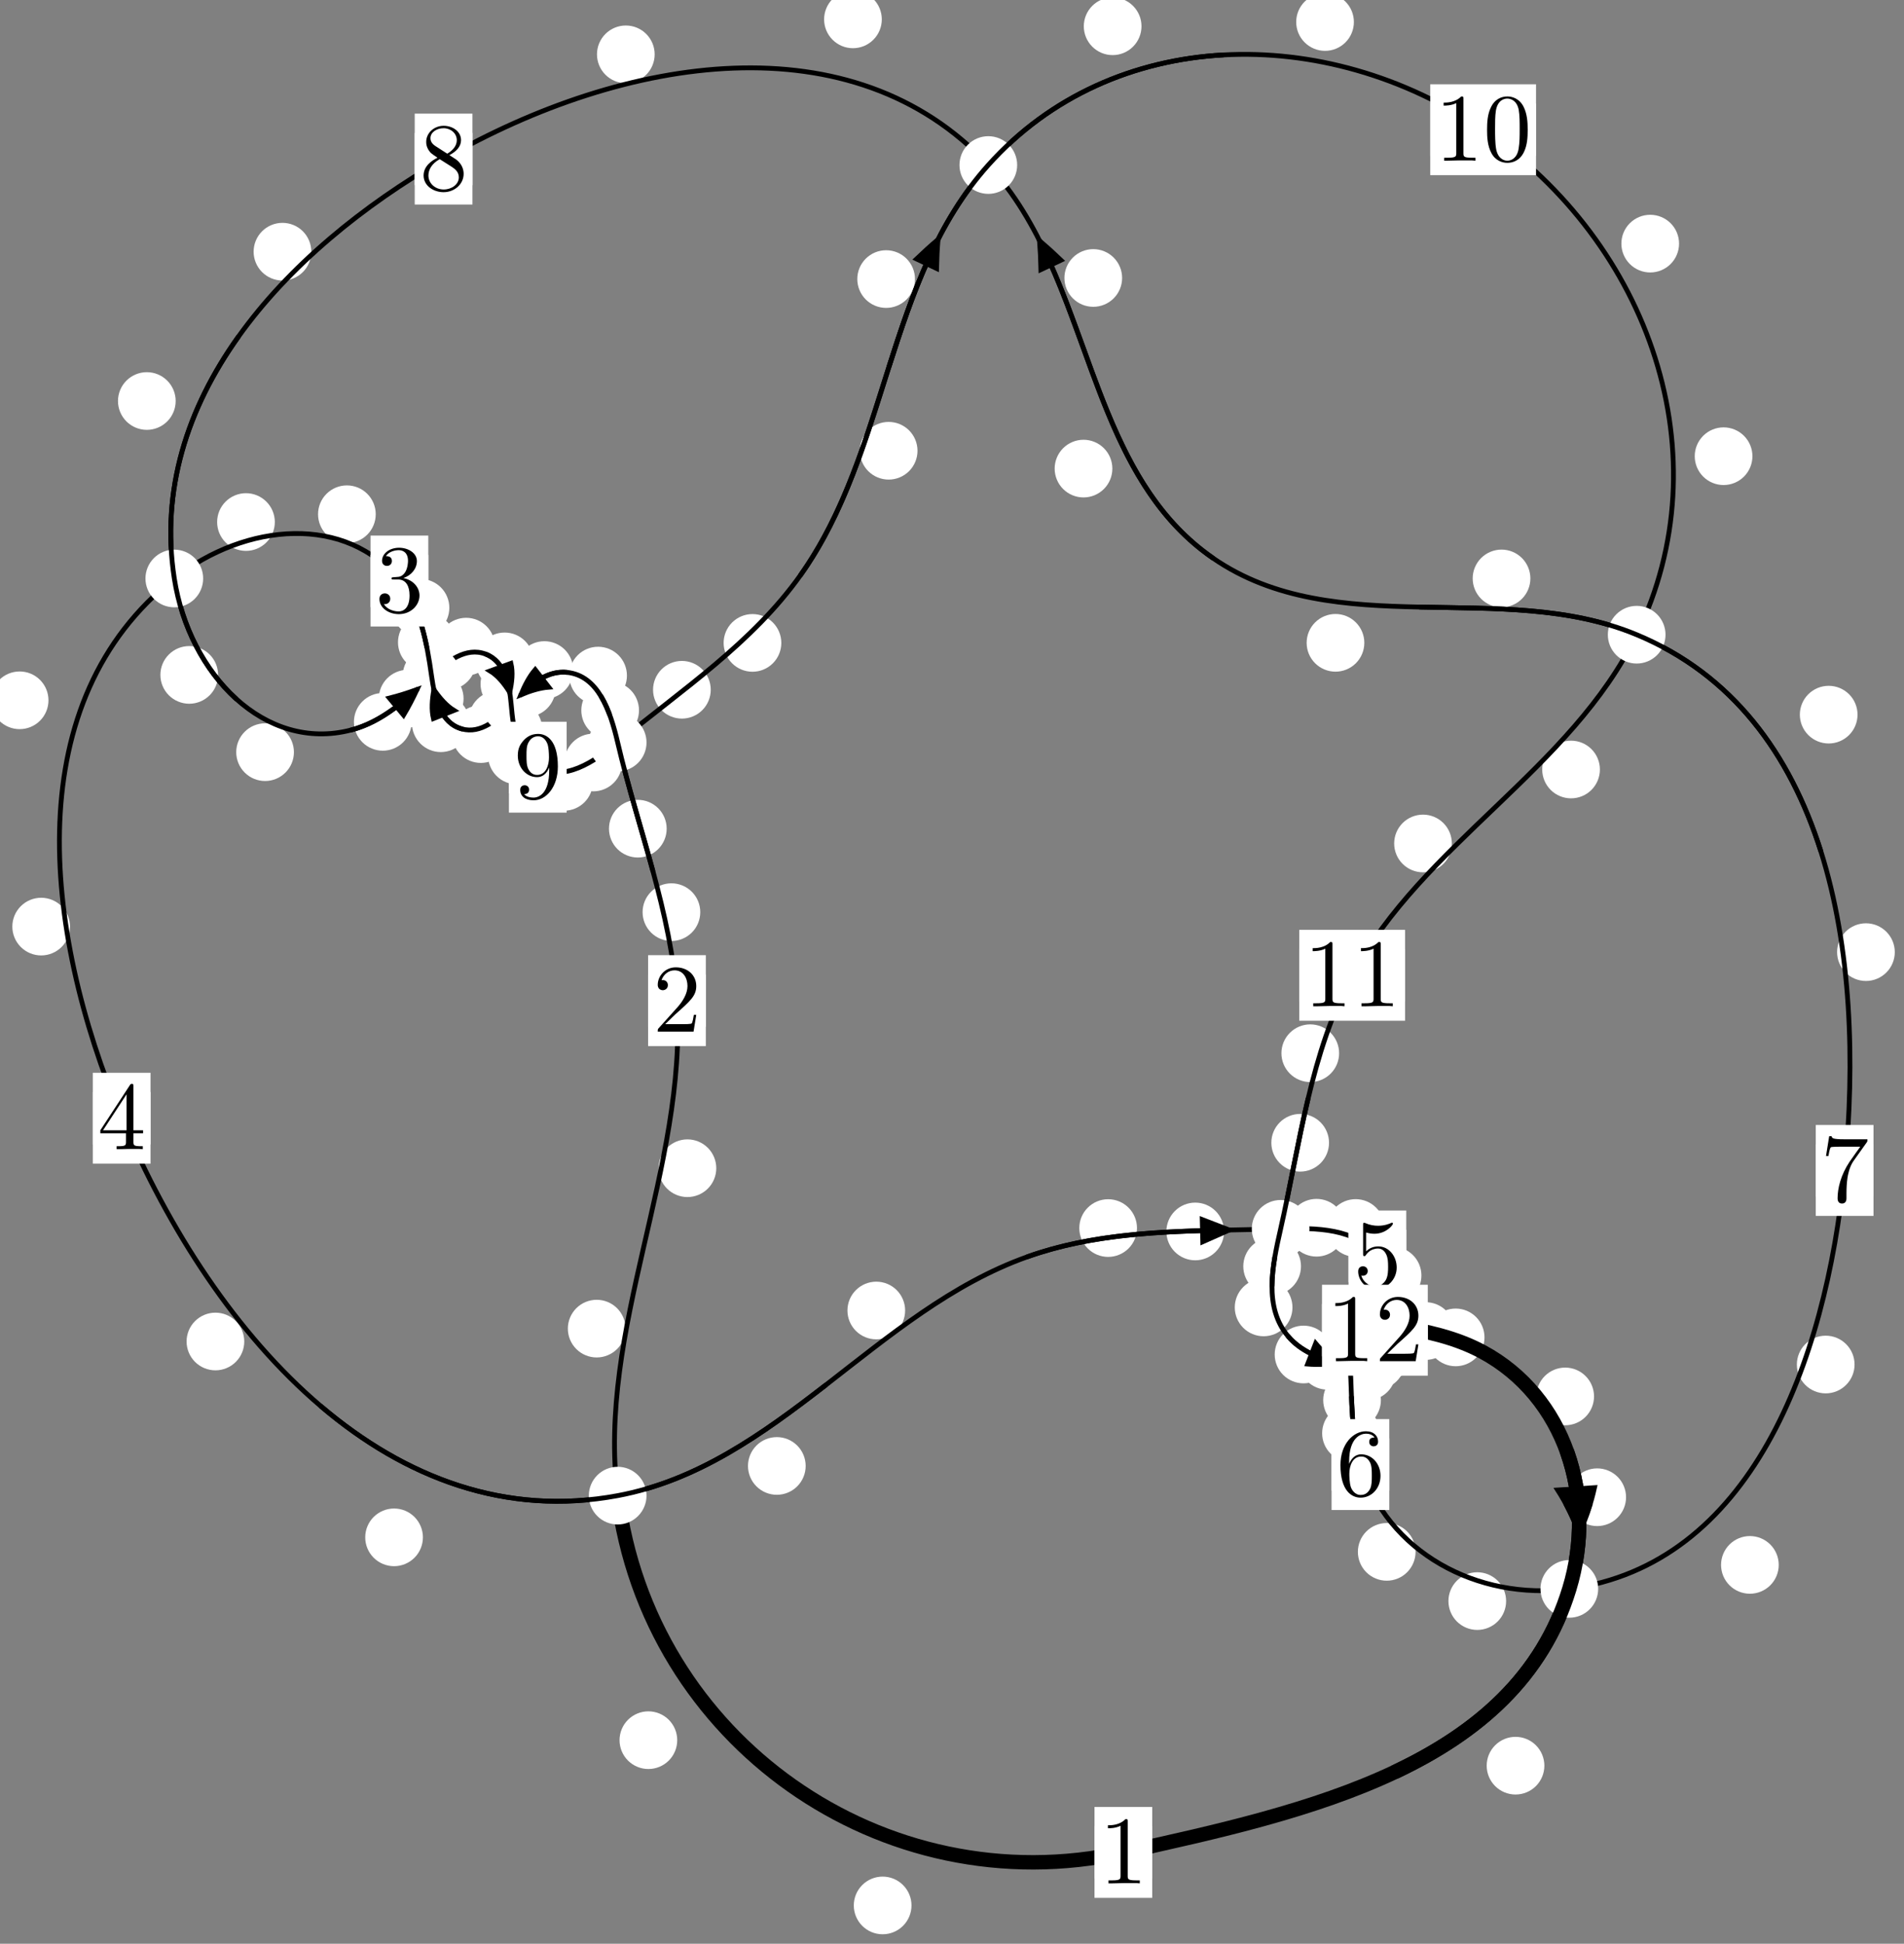 <?xml version="1.0"?>
<!-- Created by MetaPost 1.999 on 2021.07.06:0008 -->
<svg version="1.1" xmlns="http://www.w3.org/2000/svg" xmlns:xlink="http://www.w3.org/1999/xlink" width="197.283" height="201.44" viewBox="0 0 197.283 201.44">
<rect x="0" y="0" width="197.283" height="201.44" fill="#808080" stroke="none"/>
<!-- Original BoundingBox: -64.954056 -45.458054 132.328659 155.981827 -->
  <defs>
    <g transform="scale(0.01,0.01)" id="GLYPHcmr10_48">
      <path style="fill-rule: evenodd;" d="M460 -320C460 -400,455 -480,420 -554C374 -650,292 -666,250 -666C190 -666,117 -640,76 -547C44 -478,39 -400,39 -320C39 -245,43 -155,84 -79C127 2,200 22,249 22C303 22,379 1,423 -94C455 -163,460 -241,460 -320M249 -0C210 -0,151 -25,133 -121C122 -181,122 -273,122 -332C122 -396,122 -462,130 -516C149 -635,224 -644,249 -644C282 -644,348 -626,367 -527C377 -471,377 -395,377 -332C377 -257,377 -189,366 -125C351 -30,294 -0,249 -0"></path>
    </g>
    <g transform="scale(0.01,0.01)" id="GLYPHcmr10_49">
      <path style="fill-rule: evenodd;" d="M294 -640C294 -664,294 -666,271 -666C209 -602,121 -602,89 -602L89 -571C109 -571,168 -571,220 -597L220 -79C220 -43,217 -31,127 -31L95 -31L95 -0L257 -0L130 -3L217 -3L257 -3L297 -3L384 -3L419 -0L419 -31L387 -31C297 -31,294 -42,294 -79"></path>
    </g>
    <g transform="scale(0.01,0.01)" id="GLYPHcmr10_50">
      <path style="fill-rule: evenodd;" d="M127 -77L233 -180C389 -318,449 -372,449 -472C449 -586,359 -666,237 -666C124 -666,50 -574,50 -485C50 -429,100 -429,103 -429C120 -429,155 -441,155 -482C155 -508,137 -534,102 -534C94 -534,92 -534,89 -533C112 -598,166 -635,224 -635C315 -635,358 -554,358 -472C358 -392,308 -313,253 -251L61 -37C50 -26,50 -24,50 -0L421 -0L449 -174L424 -174C419 -144,412 -100,402 -85C395 -77,329 -77,307 -77"></path>
    </g>
    <g transform="scale(0.01,0.01)" id="GLYPHcmr10_51">
      <path style="fill-rule: evenodd;" d="M290 -352C372 -379,430 -449,430 -528C430 -610,342 -666,246 -666C145 -666,69 -606,69 -530C69 -497,91 -478,120 -478C151 -478,171 -500,171 -529C171 -579,124 -579,109 -579C140 -628,206 -641,242 -641C283 -641,338 -619,338 -529C338 -517,336 -459,310 -415C280 -367,246 -364,221 -363C213 -362,189 -360,182 -360C174 -359,167 -358,167 -348C167 -337,174 -337,191 -337L235 -337C317 -337,354 -269,354 -171C354 -35,285 -6,241 -6C198 -6,123 -23,88 -82C123 -77,154 -99,154 -137C154 -173,127 -193,98 -193C74 -193,42 -179,42 -135C42 -44,135 22,244 22C366 22,457 -69,457 -171C457 -253,394 -331,290 -352"></path>
    </g>
    <g transform="scale(0.01,0.01)" id="GLYPHcmr10_52">
      <path style="fill-rule: evenodd;" d="M294 -165L294 -78C294 -42,292 -31,218 -31L197 -31L197 -0L332 -0L238 -3L290 -3L332 -3L374 -3L427 -3L468 -0L468 -31L447 -31C373 -31,371 -42,371 -78L371 -165L471 -165L471 -196L371 -196L371 -651C371 -671,371 -677,355 -677C346 -677,343 -677,335 -665L28 -196L28 -165M300 -196L56 -196L300 -569"></path>
    </g>
    <g transform="scale(0.01,0.01)" id="GLYPHcmr10_53">
      <path style="fill-rule: evenodd;" d="M449 -201C449 -320,367 -420,259 -420C211 -420,168 -404,132 -369L132 -564C152 -558,185 -551,217 -551C340 -551,410 -642,410 -655C410 -661,407 -666,400 -666C399 -666,397 -666,392 -663C372 -654,323 -634,256 -634C216 -634,170 -641,123 -662C115 -665,113 -665,111 -665C101 -665,101 -657,101 -641L101 -345C101 -327,101 -319,115 -319C122 -319,124 -322,128 -328C139 -344,176 -398,257 -398C309 -398,334 -352,342 -334C358 -297,360 -258,360 -208C360 -173,360 -113,336 -71C312 -32,275 -6,229 -6C156 -6,99 -59,82 -118C85 -117,88 -116,99 -116C132 -116,149 -141,149 -165C149 -189,132 -214,99 -214C85 -214,50 -207,50 -161C50 -75,119 22,231 22C347 22,449 -74,449 -201"></path>
    </g>
    <g transform="scale(0.01,0.01)" id="GLYPHcmr10_54">
      <path style="fill-rule: evenodd;" d="M132 -328L132 -352C132 -605,256 -641,307 -641C331 -641,373 -635,395 -601C380 -601,340 -601,340 -556C340 -525,364 -510,386 -510C402 -510,432 -519,432 -558C432 -618,388 -666,305 -666C177 -666,42 -537,42 -316C42 -49,158 22,251 22C362 22,457 -72,457 -204C457 -331,368 -427,257 -427C189 -427,152 -376,132 -328M251 -6C188 -6,158 -66,152 -81C134 -128,134 -208,134 -226C134 -304,166 -404,256 -404C272 -404,318 -404,349 -342C367 -305,367 -254,367 -205C367 -157,367 -107,350 -71C320 -11,274 -6,251 -6"></path>
    </g>
    <g transform="scale(0.01,0.01)" id="GLYPHcmr10_55">
      <path style="fill-rule: evenodd;" d="M476 -609C485 -621,485 -623,485 -644L242 -644C120 -644,118 -657,114 -676L89 -676L56 -470L81 -470C84 -486,93 -549,106 -561C113 -567,191 -567,204 -567L411 -567C400 -551,321 -442,299 -409C209 -274,176 -135,176 -33C176 -23,176 22,222 22C268 22,268 -23,268 -33L268 -84C268 -139,271 -194,279 -248C283 -271,297 -357,341 -419"></path>
    </g>
    <g transform="scale(0.01,0.01)" id="GLYPHcmr10_56">
      <path style="fill-rule: evenodd;" d="M163 -457C117 -487,113 -521,113 -538C113 -599,178 -641,249 -641C322 -641,386 -589,386 -517C386 -460,347 -412,287 -377M309 -362C381 -399,430 -451,430 -517C430 -609,341 -666,250 -666C150 -666,69 -592,69 -499C69 -481,71 -436,113 -389C124 -377,161 -352,186 -335C128 -306,42 -250,42 -151C42 -45,144 22,249 22C362 22,457 -61,457 -168C457 -204,446 -249,408 -291C389 -312,373 -322,309 -362M209 -320L332 -242C360 -223,407 -193,407 -132C407 -58,332 -6,250 -6C164 -6,92 -68,92 -151C92 -209,124 -273,209 -320"></path>
    </g>
    <g transform="scale(0.01,0.01)" id="GLYPHcmr10_57">
      <path style="fill-rule: evenodd;" d="M367 -318L367 -286C367 -52,263 -6,205 -6C188 -6,134 -8,107 -42C151 -42,159 -71,159 -88C159 -119,135 -134,113 -134C97 -134,67 -125,67 -86C67 -19,121 22,206 22C335 22,457 -114,457 -329C457 -598,342 -666,253 -666C198 -666,149 -648,106 -603C65 -558,42 -516,42 -441C42 -316,130 -218,242 -218C303 -218,344 -260,367 -318M243 -241C227 -241,181 -241,150 -304C132 -341,132 -391,132 -440C132 -494,132 -541,153 -578C180 -628,218 -641,253 -641C299 -641,332 -607,349 -562C361 -530,365 -467,365 -421C365 -338,331 -241,243 -241"></path>
    </g>
  </defs>
  <path d="M94.444 197.469C94.444 196.677,94.129 195.916,93.568 195.356C93.008 194.796,92.247 194.481,91.455 194.481C90.662 194.481,89.902 194.796,89.341 195.356C88.781 195.916,88.466 196.677,88.466 197.469C88.466 198.262,88.781 199.022,89.341 199.583C89.902 200.143,90.662 200.458,91.455 200.458C92.247 200.458,93.008 200.143,93.568 199.583C94.129 199.022,94.444 198.262,94.444 197.469Z" style="fill: rgb(100%,100%,100%);stroke: none;"></path>
  <path d="M119.387 191.973C119.387 191.18,119.072 190.42,118.511 189.86C117.951 189.299,117.19 188.984,116.398 188.984C115.605 188.984,114.845 189.299,114.284 189.86C113.724 190.42,113.409 191.18,113.409 191.973C113.409 192.766,113.724 193.526,114.284 194.086C114.845 194.647,115.605 194.962,116.398 194.962C117.19 194.962,117.951 194.647,118.511 194.086C119.072 193.526,119.387 192.766,119.387 191.973Z" style="fill: rgb(100%,100%,100%);stroke: none;"></path>
  <path d="M64.815 137.691C64.815 136.899,64.5 136.138,63.94 135.578C63.379 135.018,62.619 134.703,61.826 134.703C61.034 134.703,60.273 135.018,59.713 135.578C59.153 136.138,58.838 136.899,58.838 137.691C58.838 138.484,59.153 139.244,59.713 139.805C60.273 140.365,61.034 140.68,61.826 140.68C62.619 140.68,63.379 140.365,63.94 139.805C64.5 139.244,64.815 138.484,64.815 137.691Z" style="fill: rgb(100%,100%,100%);stroke: none;"></path>
  <path d="M70.171 180.342C70.171 179.55,69.856 178.79,69.296 178.229C68.735 177.669,67.975 177.354,67.183 177.354C66.39 177.354,65.63 177.669,65.069 178.229C64.509 178.79,64.194 179.55,64.194 180.342C64.194 181.135,64.509 181.895,65.069 182.456C65.63 183.016,66.39 183.331,67.183 183.331C67.975 183.331,68.735 183.016,69.296 182.456C69.856 181.895,70.171 181.135,70.171 180.342Z" style="fill: rgb(100%,100%,100%);stroke: none;"></path>
  <path d="M72.559 94.531C72.559 93.738,72.244 92.978,71.684 92.417C71.123 91.857,70.363 91.542,69.57 91.542C68.778 91.542,68.017 91.857,67.457 92.417C66.897 92.978,66.582 93.738,66.582 94.531C66.582 95.323,66.897 96.084,67.457 96.644C68.017 97.204,68.778 97.519,69.57 97.519C70.363 97.519,71.123 97.204,71.684 96.644C72.244 96.084,72.559 95.323,72.559 94.531Z" style="fill: rgb(100%,100%,100%);stroke: none;"></path>
  <path d="M74.217 121.067C74.217 120.275,73.902 119.515,73.342 118.954C72.781 118.394,72.021 118.079,71.228 118.079C70.436 118.079,69.676 118.394,69.115 118.954C68.555 119.515,68.24 120.275,68.24 121.067C68.24 121.86,68.555 122.62,69.115 123.181C69.676 123.741,70.436 124.056,71.228 124.056C72.021 124.056,72.781 123.741,73.342 123.181C73.902 122.62,74.217 121.86,74.217 121.067Z" style="fill: rgb(100%,100%,100%);stroke: none;"></path>
  <path d="M66.21 73.617C66.21 72.824,65.895 72.064,65.334 71.503C64.774 70.943,64.014 70.628,63.221 70.628C62.428 70.628,61.668 70.943,61.108 71.503C60.547 72.064,60.232 72.824,60.232 73.617C60.232 74.409,60.547 75.169,61.108 75.73C61.668 76.29,62.428 76.605,63.221 76.605C64.014 76.605,64.774 76.29,65.334 75.73C65.895 75.169,66.21 74.409,66.21 73.617Z" style="fill: rgb(100%,100%,100%);stroke: none;"></path>
  <path d="M69.077 85.88C69.077 85.087,68.763 84.327,68.202 83.766C67.642 83.206,66.881 82.891,66.089 82.891C65.296 82.891,64.536 83.206,63.975 83.766C63.415 84.327,63.1 85.087,63.1 85.88C63.1 86.672,63.415 87.432,63.975 87.993C64.536 88.553,65.296 88.868,66.089 88.868C66.881 88.868,67.642 88.553,68.202 87.993C68.763 87.432,69.077 86.672,69.077 85.88Z" style="fill: rgb(100%,100%,100%);stroke: none;"></path>
  <path d="M59.396 69.439C59.396 68.647,59.081 67.887,58.521 67.326C57.96 66.766,57.2 66.451,56.407 66.451C55.615 66.451,54.854 66.766,54.294 67.326C53.734 67.887,53.419 68.647,53.419 69.439C53.419 70.232,53.734 70.992,54.294 71.553C54.854 72.113,55.615 72.428,56.407 72.428C57.2 72.428,57.96 72.113,58.521 71.553C59.081 70.992,59.396 70.232,59.396 69.439Z" style="fill: rgb(100%,100%,100%);stroke: none;"></path>
  <path d="M64.96 70.014C64.96 69.221,64.645 68.461,64.085 67.9C63.524 67.34,62.764 67.025,61.971 67.025C61.179 67.025,60.419 67.34,59.858 67.9C59.298 68.461,58.983 69.221,58.983 70.014C58.983 70.806,59.298 71.566,59.858 72.127C60.419 72.687,61.179 73.002,61.971 73.002C62.764 73.002,63.524 72.687,64.085 72.127C64.645 71.566,64.96 70.806,64.96 70.014Z" style="fill: rgb(100%,100%,100%);stroke: none;"></path>
  <path d="M54.549 74.588C54.549 73.795,54.234 73.035,53.673 72.475C53.113 71.914,52.353 71.599,51.56 71.599C50.767 71.599,50.007 71.914,49.447 72.475C48.886 73.035,48.571 73.795,48.571 74.588C48.571 75.381,48.886 76.141,49.447 76.701C50.007 77.262,50.767 77.577,51.56 77.577C52.353 77.577,53.113 77.262,53.673 76.701C54.234 76.141,54.549 75.381,54.549 74.588Z" style="fill: rgb(100%,100%,100%);stroke: none;"></path>
  <path d="M57.574 71.296C57.574 70.504,57.259 69.744,56.698 69.183C56.138 68.623,55.378 68.308,54.585 68.308C53.792 68.308,53.032 68.623,52.472 69.183C51.911 69.744,51.596 70.504,51.596 71.296C51.596 72.089,51.911 72.849,52.472 73.41C53.032 73.97,53.792 74.285,54.585 74.285C55.378 74.285,56.138 73.97,56.698 73.41C57.259 72.849,57.574 72.089,57.574 71.296Z" style="fill: rgb(100%,100%,100%);stroke: none;"></path>
  <path d="M48.662 74.951C48.662 74.158,48.347 73.398,47.786 72.838C47.226 72.277,46.466 71.962,45.673 71.962C44.88 71.962,44.12 72.277,43.56 72.838C42.999 73.398,42.684 74.158,42.684 74.951C42.684 75.744,42.999 76.504,43.56 77.064C44.12 77.625,44.88 77.94,45.673 77.94C46.466 77.94,47.226 77.625,47.786 77.064C48.347 76.504,48.662 75.744,48.662 74.951Z" style="fill: rgb(100%,100%,100%);stroke: none;"></path>
  <path d="M52.812 76.076C52.812 75.283,52.497 74.523,51.936 73.962C51.376 73.402,50.616 73.087,49.823 73.087C49.03 73.087,48.27 73.402,47.71 73.962C47.149 74.523,46.834 75.283,46.834 76.076C46.834 76.868,47.149 77.629,47.71 78.189C48.27 78.75,49.03 79.065,49.823 79.065C50.616 79.065,51.376 78.75,51.936 78.189C52.497 77.629,52.812 76.868,52.812 76.076Z" style="fill: rgb(100%,100%,100%);stroke: none;"></path>
  <path d="M47.215 66.563C47.215 65.77,46.9 65.01,46.34 64.449C45.779 63.889,45.019 63.574,44.226 63.574C43.434 63.574,42.674 63.889,42.113 64.449C41.553 65.01,41.238 65.77,41.238 66.563C41.238 67.355,41.553 68.115,42.113 68.676C42.674 69.236,43.434 69.551,44.226 69.551C45.019 69.551,45.779 69.236,46.34 68.676C46.9 68.115,47.215 67.355,47.215 66.563Z" style="fill: rgb(100%,100%,100%);stroke: none;"></path>
  <path d="M48.032 72.401C48.032 71.608,47.717 70.848,47.157 70.287C46.596 69.727,45.836 69.412,45.043 69.412C44.251 69.412,43.491 69.727,42.93 70.287C42.37 70.848,42.055 71.608,42.055 72.401C42.055 73.193,42.37 73.953,42.93 74.514C43.491 75.074,44.251 75.389,45.043 75.389C45.836 75.389,46.596 75.074,47.157 74.514C47.717 73.953,48.032 73.193,48.032 72.401Z" style="fill: rgb(100%,100%,100%);stroke: none;"></path>
  <path d="M38.932 53.292C38.932 52.5,38.617 51.74,38.057 51.179C37.496 50.619,36.736 50.304,35.943 50.304C35.151 50.304,34.391 50.619,33.83 51.179C33.27 51.74,32.955 52.5,32.955 53.292C32.955 54.085,33.27 54.845,33.83 55.406C34.391 55.966,35.151 56.281,35.943 56.281C36.736 56.281,37.496 55.966,38.057 55.406C38.617 54.845,38.932 54.085,38.932 53.292Z" style="fill: rgb(100%,100%,100%);stroke: none;"></path>
  <path d="M46.558 62.991C46.558 62.198,46.243 61.438,45.683 60.878C45.122 60.317,44.362 60.002,43.569 60.002C42.777 60.002,42.017 60.317,41.456 60.878C40.896 61.438,40.581 62.198,40.581 62.991C40.581 63.784,40.896 64.544,41.456 65.104C42.017 65.665,42.777 65.98,43.569 65.98C44.362 65.98,45.122 65.665,45.683 65.104C46.243 64.544,46.558 63.784,46.558 62.991Z" style="fill: rgb(100%,100%,100%);stroke: none;"></path>
  <path d="M5.023 72.575C5.023 71.783,4.708 71.022,4.148 70.462C3.588 69.901,2.827 69.587,2.035 69.587C1.242 69.587,0.482 69.901,-0.079 70.462C-0.639 71.022,-0.954 71.783,-0.954 72.575C-0.954 73.368,-0.639 74.128,-0.079 74.689C0.482 75.249,1.242 75.564,2.035 75.564C2.827 75.564,3.588 75.249,4.148 74.689C4.708 74.128,5.023 73.368,5.023 72.575Z" style="fill: rgb(100%,100%,100%);stroke: none;"></path>
  <path d="M28.476 54.101C28.476 53.308,28.161 52.548,27.6 51.988C27.04 51.427,26.279 51.112,25.487 51.112C24.694 51.112,23.934 51.427,23.373 51.988C22.813 52.548,22.498 53.308,22.498 54.101C22.498 54.894,22.813 55.654,23.373 56.214C23.934 56.775,24.694 57.09,25.487 57.09C26.279 57.09,27.04 56.775,27.6 56.214C28.161 55.654,28.476 54.894,28.476 54.101Z" style="fill: rgb(100%,100%,100%);stroke: none;"></path>
  <path d="M25.31 139.026C25.31 138.233,24.995 137.473,24.435 136.912C23.874 136.352,23.114 136.037,22.321 136.037C21.529 136.037,20.769 136.352,20.208 136.912C19.648 137.473,19.333 138.233,19.333 139.026C19.333 139.818,19.648 140.578,20.208 141.139C20.769 141.699,21.529 142.014,22.321 142.014C23.114 142.014,23.874 141.699,24.435 141.139C24.995 140.578,25.31 139.818,25.31 139.026Z" style="fill: rgb(100%,100%,100%);stroke: none;"></path>
  <path d="M7.256 96.027C7.256 95.235,6.941 94.475,6.38 93.914C5.82 93.354,5.06 93.039,4.267 93.039C3.474 93.039,2.714 93.354,2.154 93.914C1.593 94.475,1.278 95.235,1.278 96.027C1.278 96.82,1.593 97.58,2.154 98.141C2.714 98.701,3.474 99.016,4.267 99.016C5.06 99.016,5.82 98.701,6.38 98.141C6.941 97.58,7.256 96.82,7.256 96.027Z" style="fill: rgb(100%,100%,100%);stroke: none;"></path>
  <path d="M83.479 151.923C83.479 151.131,83.165 150.37,82.604 149.81C82.044 149.249,81.283 148.934,80.491 148.934C79.698 148.934,78.938 149.249,78.377 149.81C77.817 150.37,77.502 151.131,77.502 151.923C77.502 152.716,77.817 153.476,78.377 154.037C78.938 154.597,79.698 154.912,80.491 154.912C81.283 154.912,82.044 154.597,82.604 154.037C83.165 153.476,83.479 152.716,83.479 151.923Z" style="fill: rgb(100%,100%,100%);stroke: none;"></path>
  <path d="M43.82 159.323C43.82 158.53,43.505 157.77,42.945 157.209C42.384 156.649,41.624 156.334,40.832 156.334C40.039 156.334,39.279 156.649,38.718 157.209C38.158 157.77,37.843 158.53,37.843 159.323C37.843 160.115,38.158 160.876,38.718 161.436C39.279 161.996,40.039 162.311,40.832 162.311C41.624 162.311,42.384 161.996,42.945 161.436C43.505 160.876,43.82 160.115,43.82 159.323Z" style="fill: rgb(100%,100%,100%);stroke: none;"></path>
  <path d="M117.809 127.27C117.809 126.477,117.494 125.717,116.934 125.157C116.373 124.596,115.613 124.281,114.82 124.281C114.028 124.281,113.268 124.596,112.707 125.157C112.147 125.717,111.832 126.477,111.832 127.27C111.832 128.063,112.147 128.823,112.707 129.383C113.268 129.944,114.028 130.259,114.82 130.259C115.613 130.259,116.373 129.944,116.934 129.383C117.494 128.823,117.809 128.063,117.809 127.27Z" style="fill: rgb(100%,100%,100%);stroke: none;"></path>
  <path d="M93.785 135.813C93.785 135.021,93.47 134.26,92.91 133.7C92.35 133.139,91.589 132.825,90.797 132.825C90.004 132.825,89.244 133.139,88.683 133.7C88.123 134.26,87.808 135.021,87.808 135.813C87.808 136.606,88.123 137.366,88.683 137.927C89.244 138.487,90.004 138.802,90.797 138.802C91.589 138.802,92.35 138.487,92.91 137.927C93.47 137.366,93.785 136.606,93.785 135.813Z" style="fill: rgb(100%,100%,100%);stroke: none;"></path>
  <path d="M139.399 127.236C139.399 126.443,139.084 125.683,138.524 125.122C137.963 124.562,137.203 124.247,136.41 124.247C135.618 124.247,134.857 124.562,134.297 125.122C133.736 125.683,133.422 126.443,133.422 127.236C133.422 128.028,133.736 128.788,134.297 129.349C134.857 129.909,135.618 130.224,136.41 130.224C137.203 130.224,137.963 129.909,138.524 129.349C139.084 128.788,139.399 128.028,139.399 127.236Z" style="fill: rgb(100%,100%,100%);stroke: none;"></path>
  <path d="M126.833 127.621C126.833 126.828,126.518 126.068,125.957 125.508C125.397 124.947,124.637 124.632,123.844 124.632C123.051 124.632,122.291 124.947,121.731 125.508C121.17 126.068,120.855 126.828,120.855 127.621C120.855 128.414,121.17 129.174,121.731 129.734C122.291 130.295,123.051 130.61,123.844 130.61C124.637 130.61,125.397 130.295,125.957 129.734C126.518 129.174,126.833 128.414,126.833 127.621Z" style="fill: rgb(100%,100%,100%);stroke: none;"></path>
  <path d="M147.28 132.186C147.28 131.394,146.965 130.633,146.404 130.073C145.844 129.513,145.084 129.198,144.291 129.198C143.498 129.198,142.738 129.513,142.178 130.073C141.617 130.633,141.302 131.394,141.302 132.186C141.302 132.979,141.617 133.739,142.178 134.3C142.738 134.86,143.498 135.175,144.291 135.175C145.084 135.175,145.844 134.86,146.404 134.3C146.965 133.739,147.28 132.979,147.28 132.186Z" style="fill: rgb(100%,100%,100%);stroke: none;"></path>
  <path d="M143.457 127.263C143.457 126.47,143.142 125.71,142.581 125.149C142.021 124.589,141.261 124.274,140.468 124.274C139.675 124.274,138.915 124.589,138.355 125.149C137.794 125.71,137.479 126.47,137.479 127.263C137.479 128.055,137.794 128.816,138.355 129.376C138.915 129.937,139.675 130.252,140.468 130.252C141.261 130.252,142.021 129.937,142.581 129.376C143.142 128.816,143.457 128.055,143.457 127.263Z" style="fill: rgb(100%,100%,100%);stroke: none;"></path>
  <path d="M147.752 138.326C147.752 137.534,147.437 136.774,146.876 136.213C146.316 135.653,145.555 135.338,144.763 135.338C143.97 135.338,143.21 135.653,142.649 136.213C142.089 136.774,141.774 137.534,141.774 138.326C141.774 139.119,142.089 139.879,142.649 140.44C143.21 141,143.97 141.315,144.763 141.315C145.555 141.315,146.316 141,146.876 140.44C147.437 139.879,147.752 139.119,147.752 138.326Z" style="fill: rgb(100%,100%,100%);stroke: none;"></path>
  <path d="M147.234 134.899C147.234 134.107,146.919 133.347,146.359 132.786C145.798 132.226,145.038 131.911,144.245 131.911C143.453 131.911,142.693 132.226,142.132 132.786C141.572 133.347,141.257 134.107,141.257 134.899C141.257 135.692,141.572 136.452,142.132 137.013C142.693 137.573,143.453 137.888,144.245 137.888C145.038 137.888,145.798 137.573,146.359 137.013C146.919 136.452,147.234 135.692,147.234 134.899Z" style="fill: rgb(100%,100%,100%);stroke: none;"></path>
  <path d="M146.535 140.091C146.535 139.298,146.221 138.538,145.66 137.977C145.1 137.417,144.339 137.102,143.547 137.102C142.754 137.102,141.994 137.417,141.433 137.977C140.873 138.538,140.558 139.298,140.558 140.091C140.558 140.883,140.873 141.643,141.433 142.204C141.994 142.764,142.754 143.079,143.547 143.079C144.339 143.079,145.1 142.764,145.66 142.204C146.221 141.643,146.535 140.883,146.535 140.091Z" style="fill: rgb(100%,100%,100%);stroke: none;"></path>
  <path d="M147.822 139.346C147.822 138.553,147.507 137.793,146.946 137.233C146.386 136.672,145.626 136.357,144.833 136.357C144.04 136.357,143.28 136.672,142.72 137.233C142.159 137.793,141.844 138.553,141.844 139.346C141.844 140.139,142.159 140.899,142.72 141.459C143.28 142.02,144.04 142.335,144.833 142.335C145.626 142.335,146.386 142.02,146.946 141.459C147.507 140.899,147.822 140.139,147.822 139.346Z" style="fill: rgb(100%,100%,100%);stroke: none;"></path>
  <path d="M144.777 139.432C144.777 138.639,144.462 137.879,143.902 137.318C143.341 136.758,142.581 136.443,141.788 136.443C140.995 136.443,140.235 136.758,139.675 137.318C139.114 137.879,138.799 138.639,138.799 139.432C138.799 140.224,139.114 140.985,139.675 141.545C140.235 142.106,140.995 142.421,141.788 142.421C142.581 142.421,143.341 142.106,143.902 141.545C144.462 140.985,144.777 140.224,144.777 139.432Z" style="fill: rgb(100%,100%,100%);stroke: none;"></path>
  <path d="M145.901 139.877C145.901 139.084,145.586 138.324,145.026 137.764C144.465 137.203,143.705 136.888,142.912 136.888C142.12 136.888,141.359 137.203,140.799 137.764C140.238 138.324,139.924 139.084,139.924 139.877C139.924 140.67,140.238 141.43,140.799 141.99C141.359 142.551,142.12 142.866,142.912 142.866C143.705 142.866,144.465 142.551,145.026 141.99C145.586 141.43,145.901 140.67,145.901 139.877Z" style="fill: rgb(100%,100%,100%);stroke: none;"></path>
  <path d="M142.898 139.869C142.898 139.076,142.583 138.316,142.023 137.756C141.462 137.195,140.702 136.88,139.909 136.88C139.117 136.88,138.357 137.195,137.796 137.756C137.236 138.316,136.921 139.076,136.921 139.869C136.921 140.662,137.236 141.422,137.796 141.982C138.357 142.543,139.117 142.858,139.909 142.858C140.702 142.858,141.462 142.543,142.023 141.982C142.583 141.422,142.898 140.662,142.898 139.869Z" style="fill: rgb(100%,100%,100%);stroke: none;"></path>
  <path d="M144.177 139.225C144.177 138.433,143.862 137.673,143.301 137.112C142.741 136.552,141.981 136.237,141.188 136.237C140.395 136.237,139.635 136.552,139.075 137.112C138.514 137.673,138.199 138.433,138.199 139.225C138.199 140.018,138.514 140.778,139.075 141.339C139.635 141.899,140.395 142.214,141.188 142.214C141.981 142.214,142.741 141.899,143.301 141.339C143.862 140.778,144.177 140.018,144.177 139.225Z" style="fill: rgb(100%,100%,100%);stroke: none;"></path>
  <path d="M143.082 145.099C143.082 144.307,142.767 143.547,142.207 142.986C141.646 142.426,140.886 142.111,140.094 142.111C139.301 142.111,138.541 142.426,137.98 142.986C137.42 143.547,137.105 144.307,137.105 145.099C137.105 145.892,137.42 146.652,137.98 147.213C138.541 147.773,139.301 148.088,140.094 148.088C140.886 148.088,141.646 147.773,142.207 147.213C142.767 146.652,143.082 145.892,143.082 145.099Z" style="fill: rgb(100%,100%,100%);stroke: none;"></path>
  <path d="M142.853 140.842C142.853 140.049,142.538 139.289,141.977 138.729C141.417 138.168,140.657 137.853,139.864 137.853C139.071 137.853,138.311 138.168,137.751 138.729C137.19 139.289,136.875 140.049,136.875 140.842C136.875 141.635,137.19 142.395,137.751 142.955C138.311 143.516,139.071 143.831,139.864 143.831C140.657 143.831,141.417 143.516,141.977 142.955C142.538 142.395,142.853 141.635,142.853 140.842Z" style="fill: rgb(100%,100%,100%);stroke: none;"></path>
  <path d="M146.674 160.827C146.674 160.034,146.36 159.274,145.799 158.713C145.239 158.153,144.478 157.838,143.686 157.838C142.893 157.838,142.133 158.153,141.572 158.713C141.012 159.274,140.697 160.034,140.697 160.827C140.697 161.619,141.012 162.379,141.572 162.94C142.133 163.5,142.893 163.815,143.686 163.815C144.478 163.815,145.239 163.5,145.799 162.94C146.36 162.379,146.674 161.619,146.674 160.827Z" style="fill: rgb(100%,100%,100%);stroke: none;"></path>
  <path d="M142.973 148.533C142.973 147.74,142.658 146.98,142.097 146.419C141.537 145.859,140.777 145.544,139.984 145.544C139.191 145.544,138.431 145.859,137.871 146.419C137.31 146.98,136.995 147.74,136.995 148.533C136.995 149.325,137.31 150.086,137.871 150.646C138.431 151.207,139.191 151.522,139.984 151.522C140.777 151.522,141.537 151.207,142.097 150.646C142.658 150.086,142.973 149.325,142.973 148.533Z" style="fill: rgb(100%,100%,100%);stroke: none;"></path>
  <path d="M184.304 162.177C184.304 161.385,183.989 160.624,183.429 160.064C182.868 159.503,182.108 159.188,181.316 159.188C180.523 159.188,179.763 159.503,179.202 160.064C178.642 160.624,178.327 161.385,178.327 162.177C178.327 162.97,178.642 163.73,179.202 164.291C179.763 164.851,180.523 165.166,181.316 165.166C182.108 165.166,182.868 164.851,183.429 164.291C183.989 163.73,184.304 162.97,184.304 162.177Z" style="fill: rgb(100%,100%,100%);stroke: none;"></path>
  <path d="M156.056 165.929C156.056 165.136,155.741 164.376,155.181 163.815C154.62 163.255,153.86 162.94,153.067 162.94C152.275 162.94,151.515 163.255,150.954 163.815C150.394 164.376,150.079 165.136,150.079 165.929C150.079 166.721,150.394 167.482,150.954 168.042C151.515 168.602,152.275 168.917,153.067 168.917C153.86 168.917,154.62 168.602,155.181 168.042C155.741 167.482,156.056 166.721,156.056 165.929Z" style="fill: rgb(100%,100%,100%);stroke: none;"></path>
  <path d="M196.329 98.674C196.329 97.881,196.014 97.121,195.453 96.56C194.893 96,194.133 95.685,193.34 95.685C192.547 95.685,191.787 96,191.227 96.56C190.666 97.121,190.351 97.881,190.351 98.674C190.351 99.466,190.666 100.226,191.227 100.787C191.787 101.347,192.547 101.662,193.34 101.662C194.133 101.662,194.893 101.347,195.453 100.787C196.014 100.226,196.329 99.466,196.329 98.674Z" style="fill: rgb(100%,100%,100%);stroke: none;"></path>
  <path d="M192.16 141.412C192.16 140.619,191.845 139.859,191.284 139.299C190.724 138.738,189.964 138.423,189.171 138.423C188.378 138.423,187.618 138.738,187.057 139.299C186.497 139.859,186.182 140.619,186.182 141.412C186.182 142.205,186.497 142.965,187.057 143.525C187.618 144.086,188.378 144.401,189.171 144.401C189.964 144.401,190.724 144.086,191.284 143.525C191.845 142.965,192.16 142.205,192.16 141.412Z" style="fill: rgb(100%,100%,100%);stroke: none;"></path>
  <path d="M158.57 59.946C158.57 59.154,158.255 58.394,157.694 57.833C157.134 57.273,156.374 56.958,155.581 56.958C154.788 56.958,154.028 57.273,153.468 57.833C152.907 58.394,152.592 59.154,152.592 59.946C152.592 60.739,152.907 61.499,153.468 62.06C154.028 62.62,154.788 62.935,155.581 62.935C156.374 62.935,157.134 62.62,157.694 62.06C158.255 61.499,158.57 60.739,158.57 59.946Z" style="fill: rgb(100%,100%,100%);stroke: none;"></path>
  <path d="M192.468 74.062C192.468 73.27,192.153 72.51,191.593 71.949C191.032 71.389,190.272 71.074,189.48 71.074C188.687 71.074,187.927 71.389,187.366 71.949C186.806 72.51,186.491 73.27,186.491 74.062C186.491 74.855,186.806 75.615,187.366 76.176C187.927 76.736,188.687 77.051,189.48 77.051C190.272 77.051,191.032 76.736,191.593 76.176C192.153 75.615,192.468 74.855,192.468 74.062Z" style="fill: rgb(100%,100%,100%);stroke: none;"></path>
  <path d="M115.257 48.564C115.257 47.771,114.942 47.011,114.381 46.45C113.821 45.89,113.061 45.575,112.268 45.575C111.475 45.575,110.715 45.89,110.155 46.45C109.594 47.011,109.279 47.771,109.279 48.564C109.279 49.356,109.594 50.116,110.155 50.677C110.715 51.237,111.475 51.552,112.268 51.552C113.061 51.552,113.821 51.237,114.381 50.677C114.942 50.116,115.257 49.356,115.257 48.564Z" style="fill: rgb(100%,100%,100%);stroke: none;"></path>
  <path d="M141.365 66.619C141.365 65.827,141.05 65.066,140.49 64.506C139.929 63.945,139.169 63.63,138.377 63.63C137.584 63.63,136.824 63.945,136.263 64.506C135.703 65.066,135.388 65.827,135.388 66.619C135.388 67.412,135.703 68.172,136.263 68.733C136.824 69.293,137.584 69.608,138.377 69.608C139.169 69.608,139.929 69.293,140.49 68.733C141.05 68.172,141.365 67.412,141.365 66.619Z" style="fill: rgb(100%,100%,100%);stroke: none;"></path>
  <path d="M91.368 2.007C91.368 1.214,91.053 0.454,90.492 -0.106C89.932 -0.667,89.172 -0.982,88.379 -0.982C87.586 -0.982,86.826 -0.667,86.266 -0.106C85.705 0.454,85.39 1.214,85.39 2.007C85.39 2.8,85.705 3.56,86.266 4.12C86.826 4.681,87.586 4.996,88.379 4.996C89.172 4.996,89.932 4.681,90.492 4.12C91.053 3.56,91.368 2.8,91.368 2.007Z" style="fill: rgb(100%,100%,100%);stroke: none;"></path>
  <path d="M116.268 28.808C116.268 28.015,115.953 27.255,115.392 26.694C114.832 26.134,114.072 25.819,113.279 25.819C112.486 25.819,111.726 26.134,111.166 26.694C110.605 27.255,110.29 28.015,110.29 28.808C110.29 29.6,110.605 30.361,111.166 30.921C111.726 31.482,112.486 31.796,113.279 31.796C114.072 31.796,114.832 31.482,115.392 30.921C115.953 30.361,116.268 29.6,116.268 28.808Z" style="fill: rgb(100%,100%,100%);stroke: none;"></path>
  <path d="M32.256 26.084C32.256 25.291,31.941 24.531,31.381 23.97C30.821 23.41,30.06 23.095,29.268 23.095C28.475 23.095,27.715 23.41,27.154 23.97C26.594 24.531,26.279 25.291,26.279 26.084C26.279 26.876,26.594 27.636,27.154 28.197C27.715 28.757,28.475 29.072,29.268 29.072C30.06 29.072,30.821 28.757,31.381 28.197C31.941 27.636,32.256 26.876,32.256 26.084Z" style="fill: rgb(100%,100%,100%);stroke: none;"></path>
  <path d="M67.833 5.631C67.833 4.839,67.518 4.079,66.958 3.518C66.397 2.958,65.637 2.643,64.844 2.643C64.052 2.643,63.292 2.958,62.731 3.518C62.171 4.079,61.856 4.839,61.856 5.631C61.856 6.424,62.171 7.184,62.731 7.745C63.292 8.305,64.052 8.62,64.844 8.62C65.637 8.62,66.397 8.305,66.958 7.745C67.518 7.184,67.833 6.424,67.833 5.631Z" style="fill: rgb(100%,100%,100%);stroke: none;"></path>
  <path d="M22.597 69.943C22.597 69.15,22.282 68.39,21.721 67.83C21.161 67.269,20.4 66.954,19.608 66.954C18.815 66.954,18.055 67.269,17.494 67.83C16.934 68.39,16.619 69.15,16.619 69.943C16.619 70.736,16.934 71.496,17.494 72.056C18.055 72.617,18.815 72.932,19.608 72.932C20.4 72.932,21.161 72.617,21.721 72.056C22.282 71.496,22.597 70.736,22.597 69.943Z" style="fill: rgb(100%,100%,100%);stroke: none;"></path>
  <path d="M18.202 41.56C18.202 40.767,17.888 40.007,17.327 39.446C16.767 38.886,16.006 38.571,15.214 38.571C14.421 38.571,13.661 38.886,13.1 39.446C12.54 40.007,12.225 40.767,12.225 41.56C12.225 42.352,12.54 43.112,13.1 43.673C13.661 44.233,14.421 44.548,15.214 44.548C16.006 44.548,16.767 44.233,17.327 43.673C17.888 43.112,18.202 42.352,18.202 41.56Z" style="fill: rgb(100%,100%,100%);stroke: none;"></path>
  <path d="M42.65 74.81C42.65 74.017,42.335 73.257,41.775 72.696C41.214 72.136,40.454 71.821,39.662 71.821C38.869 71.821,38.109 72.136,37.548 72.696C36.988 73.257,36.673 74.017,36.673 74.81C36.673 75.602,36.988 76.362,37.548 76.923C38.109 77.483,38.869 77.798,39.662 77.798C40.454 77.798,41.214 77.483,41.775 76.923C42.335 76.362,42.65 75.602,42.65 74.81Z" style="fill: rgb(100%,100%,100%);stroke: none;"></path>
  <path d="M30.455 77.95C30.455 77.157,30.14 76.397,29.579 75.837C29.019 75.276,28.259 74.961,27.466 74.961C26.673 74.961,25.913 75.276,25.353 75.837C24.792 76.397,24.477 77.157,24.477 77.95C24.477 78.743,24.792 79.503,25.353 80.063C25.913 80.624,26.673 80.939,27.466 80.939C28.259 80.939,29.019 80.624,29.579 80.063C30.14 79.503,30.455 78.743,30.455 77.95Z" style="fill: rgb(100%,100%,100%);stroke: none;"></path>
  <path d="M49.327 68.512C49.327 67.719,49.012 66.959,48.451 66.398C47.891 65.838,47.131 65.523,46.338 65.523C45.545 65.523,44.785 65.838,44.225 66.398C43.664 66.959,43.349 67.719,43.349 68.512C43.349 69.304,43.664 70.065,44.225 70.625C44.785 71.186,45.545 71.5,46.338 71.5C47.131 71.5,47.891 71.186,48.451 70.625C49.012 70.065,49.327 69.304,49.327 68.512Z" style="fill: rgb(100%,100%,100%);stroke: none;"></path>
  <path d="M45.227 72.404C45.227 71.612,44.912 70.852,44.352 70.291C43.791 69.731,43.031 69.416,42.238 69.416C41.446 69.416,40.686 69.731,40.125 70.291C39.565 70.852,39.25 71.612,39.25 72.404C39.25 73.197,39.565 73.957,40.125 74.518C40.686 75.078,41.446 75.393,42.238 75.393C43.031 75.393,43.791 75.078,44.352 74.518C44.912 73.957,45.227 73.197,45.227 72.404Z" style="fill: rgb(100%,100%,100%);stroke: none;"></path>
  <path d="M55.276 68.541C55.276 67.749,54.961 66.988,54.401 66.428C53.84 65.867,53.08 65.553,52.287 65.553C51.495 65.553,50.734 65.867,50.174 66.428C49.613 66.988,49.299 67.749,49.299 68.541C49.299 69.334,49.613 70.094,50.174 70.655C50.734 71.215,51.495 71.53,52.287 71.53C53.08 71.53,53.84 71.215,54.401 70.655C54.961 70.094,55.276 69.334,55.276 68.541Z" style="fill: rgb(100%,100%,100%);stroke: none;"></path>
  <path d="M51.289 67.013C51.289 66.221,50.974 65.46,50.413 64.9C49.853 64.339,49.093 64.025,48.3 64.025C47.507 64.025,46.747 64.339,46.187 64.9C45.626 65.46,45.311 66.221,45.311 67.013C45.311 67.806,45.626 68.566,46.187 69.127C46.747 69.687,47.507 70.002,48.3 70.002C49.093 70.002,49.853 69.687,50.413 69.127C50.974 68.566,51.289 67.806,51.289 67.013Z" style="fill: rgb(100%,100%,100%);stroke: none;"></path>
  <path d="M56.178 75.564C56.178 74.771,55.863 74.011,55.303 73.451C54.742 72.89,53.982 72.575,53.189 72.575C52.397 72.575,51.637 72.89,51.076 73.451C50.516 74.011,50.201 74.771,50.201 75.564C50.201 76.357,50.516 77.117,51.076 77.677C51.637 78.238,52.397 78.553,53.189 78.553C53.982 78.553,54.742 78.238,55.303 77.677C55.863 77.117,56.178 76.357,56.178 75.564Z" style="fill: rgb(100%,100%,100%);stroke: none;"></path>
  <path d="M55.771 70.883C55.771 70.091,55.456 69.331,54.896 68.77C54.335 68.21,53.575 67.895,52.782 67.895C51.99 67.895,51.229 68.21,50.669 68.77C50.108 69.331,49.793 70.091,49.793 70.883C49.793 71.676,50.108 72.436,50.669 72.997C51.229 73.557,51.99 73.872,52.782 73.872C53.575 73.872,54.335 73.557,54.896 72.997C55.456 72.436,55.771 71.676,55.771 70.883Z" style="fill: rgb(100%,100%,100%);stroke: none;"></path>
  <path d="M61.434 81.031C61.434 80.238,61.119 79.478,60.558 78.918C59.998 78.357,59.238 78.042,58.445 78.042C57.652 78.042,56.892 78.357,56.332 78.918C55.771 79.478,55.456 80.238,55.456 81.031C55.456 81.824,55.771 82.584,56.332 83.144C56.892 83.705,57.652 84.02,58.445 84.02C59.238 84.02,59.998 83.705,60.558 83.144C61.119 82.584,61.434 81.824,61.434 81.031Z" style="fill: rgb(100%,100%,100%);stroke: none;"></path>
  <path d="M56.548 78.297C56.548 77.504,56.233 76.744,55.673 76.183C55.112 75.623,54.352 75.308,53.559 75.308C52.767 75.308,52.006 75.623,51.446 76.183C50.886 76.744,50.571 77.504,50.571 78.297C50.571 79.089,50.886 79.849,51.446 80.41C52.006 80.97,52.767 81.285,53.559 81.285C54.352 81.285,55.112 80.97,55.673 80.41C56.233 79.849,56.548 79.089,56.548 78.297Z" style="fill: rgb(100%,100%,100%);stroke: none;"></path>
  <path d="M73.644 71.483C73.644 70.691,73.329 69.931,72.768 69.37C72.208 68.81,71.448 68.495,70.655 68.495C69.862 68.495,69.102 68.81,68.542 69.37C67.981 69.931,67.666 70.691,67.666 71.483C67.666 72.276,67.981 73.036,68.542 73.597C69.102 74.157,69.862 74.472,70.655 74.472C71.448 74.472,72.208 74.157,72.768 73.597C73.329 73.036,73.644 72.276,73.644 71.483Z" style="fill: rgb(100%,100%,100%);stroke: none;"></path>
  <path d="M64.462 79.022C64.462 78.23,64.147 77.469,63.587 76.909C63.026 76.348,62.266 76.034,61.473 76.034C60.681 76.034,59.92 76.348,59.36 76.909C58.799 77.469,58.485 78.23,58.485 79.022C58.485 79.815,58.799 80.575,59.36 81.136C59.92 81.696,60.681 82.011,61.473 82.011C62.266 82.011,63.026 81.696,63.587 81.136C64.147 80.575,64.462 79.815,64.462 79.022Z" style="fill: rgb(100%,100%,100%);stroke: none;"></path>
  <path d="M95.067 46.714C95.067 45.921,94.752 45.161,94.192 44.6C93.631 44.04,92.871 43.725,92.078 43.725C91.286 43.725,90.525 44.04,89.965 44.6C89.404 45.161,89.09 45.921,89.09 46.714C89.09 47.506,89.404 48.267,89.965 48.827C90.525 49.388,91.286 49.702,92.078 49.702C92.871 49.702,93.631 49.388,94.192 48.827C94.752 48.267,95.067 47.506,95.067 46.714Z" style="fill: rgb(100%,100%,100%);stroke: none;"></path>
  <path d="M80.957 66.628C80.957 65.835,80.642 65.075,80.082 64.514C79.521 63.954,78.761 63.639,77.968 63.639C77.176 63.639,76.415 63.954,75.855 64.514C75.294 65.075,74.979 65.835,74.979 66.628C74.979 67.42,75.294 68.18,75.855 68.741C76.415 69.301,77.176 69.616,77.968 69.616C78.761 69.616,79.521 69.301,80.082 68.741C80.642 68.18,80.957 67.42,80.957 66.628Z" style="fill: rgb(100%,100%,100%);stroke: none;"></path>
  <path d="M118.276 2.722C118.276 1.929,117.961 1.169,117.4 0.609C116.84 0.048,116.08 -0.267,115.287 -0.267C114.494 -0.267,113.734 0.048,113.174 0.609C112.613 1.169,112.298 1.929,112.298 2.722C112.298 3.515,112.613 4.275,113.174 4.835C113.734 5.396,114.494 5.711,115.287 5.711C116.08 5.711,116.84 5.396,117.4 4.835C117.961 4.275,118.276 3.515,118.276 2.722Z" style="fill: rgb(100%,100%,100%);stroke: none;"></path>
  <path d="M94.806 28.921C94.806 28.129,94.491 27.368,93.931 26.808C93.37 26.247,92.61 25.933,91.817 25.933C91.025 25.933,90.264 26.247,89.704 26.808C89.144 27.368,88.829 28.129,88.829 28.921C88.829 29.714,89.144 30.474,89.704 31.035C90.264 31.595,91.025 31.91,91.817 31.91C92.61 31.91,93.37 31.595,93.931 31.035C94.491 30.474,94.806 29.714,94.806 28.921Z" style="fill: rgb(100%,100%,100%);stroke: none;"></path>
  <path d="M173.976 25.248C173.976 24.455,173.661 23.695,173.101 23.134C172.54 22.574,171.78 22.259,170.988 22.259C170.195 22.259,169.435 22.574,168.874 23.134C168.314 23.695,167.999 24.455,167.999 25.248C167.999 26.04,168.314 26.801,168.874 27.361C169.435 27.922,170.195 28.237,170.988 28.237C171.78 28.237,172.54 27.922,173.101 27.361C173.661 26.801,173.976 26.04,173.976 25.248Z" style="fill: rgb(100%,100%,100%);stroke: none;"></path>
  <path d="M140.283 2.281C140.283 1.488,139.969 0.728,139.408 0.168C138.848 -0.393,138.087 -0.708,137.295 -0.708C136.502 -0.708,135.742 -0.393,135.181 0.168C134.621 0.728,134.306 1.488,134.306 2.281C134.306 3.074,134.621 3.834,135.181 4.394C135.742 4.955,136.502 5.27,137.295 5.27C138.087 5.27,138.848 4.955,139.408 4.394C139.969 3.834,140.283 3.074,140.283 2.281Z" style="fill: rgb(100%,100%,100%);stroke: none;"></path>
  <path d="M165.774 79.747C165.774 78.955,165.459 78.195,164.899 77.634C164.338 77.074,163.578 76.759,162.785 76.759C161.993 76.759,161.232 77.074,160.672 77.634C160.112 78.195,159.797 78.955,159.797 79.747C159.797 80.54,160.112 81.3,160.672 81.861C161.232 82.421,161.993 82.736,162.785 82.736C163.578 82.736,164.338 82.421,164.899 81.861C165.459 81.3,165.774 80.54,165.774 79.747Z" style="fill: rgb(100%,100%,100%);stroke: none;"></path>
  <path d="M181.577 47.278C181.577 46.486,181.262 45.726,180.702 45.165C180.141 44.605,179.381 44.29,178.589 44.29C177.796 44.29,177.036 44.605,176.475 45.165C175.915 45.726,175.6 46.486,175.6 47.278C175.6 48.071,175.915 48.831,176.475 49.392C177.036 49.952,177.796 50.267,178.589 50.267C179.381 50.267,180.141 49.952,180.702 49.392C181.262 48.831,181.577 48.071,181.577 47.278Z" style="fill: rgb(100%,100%,100%);stroke: none;"></path>
  <path d="M138.752 109.15C138.752 108.357,138.437 107.597,137.877 107.037C137.316 106.476,136.556 106.161,135.763 106.161C134.971 106.161,134.21 106.476,133.65 107.037C133.09 107.597,132.775 108.357,132.775 109.15C132.775 109.943,133.09 110.703,133.65 111.263C134.21 111.824,134.971 112.139,135.763 112.139C136.556 112.139,137.316 111.824,137.877 111.263C138.437 110.703,138.752 109.943,138.752 109.15Z" style="fill: rgb(100%,100%,100%);stroke: none;"></path>
  <path d="M150.434 87.413C150.434 86.62,150.119 85.86,149.559 85.299C148.999 84.739,148.238 84.424,147.446 84.424C146.653 84.424,145.893 84.739,145.332 85.299C144.772 85.86,144.457 86.62,144.457 87.413C144.457 88.205,144.772 88.965,145.332 89.526C145.893 90.086,146.653 90.401,147.446 90.401C148.238 90.401,148.999 90.086,149.559 89.526C150.119 88.965,150.434 88.205,150.434 87.413Z" style="fill: rgb(100%,100%,100%);stroke: none;"></path>
  <path d="M134.801 131.232C134.801 130.44,134.486 129.679,133.926 129.119C133.365 128.558,132.605 128.243,131.812 128.243C131.02 128.243,130.26 128.558,129.699 129.119C129.139 129.679,128.824 130.44,128.824 131.232C128.824 132.025,129.139 132.785,129.699 133.346C130.26 133.906,131.02 134.221,131.812 134.221C132.605 134.221,133.365 133.906,133.926 133.346C134.486 132.785,134.801 132.025,134.801 131.232Z" style="fill: rgb(100%,100%,100%);stroke: none;"></path>
  <path d="M137.707 118.43C137.707 117.637,137.392 116.877,136.832 116.317C136.271 115.756,135.511 115.441,134.718 115.441C133.926 115.441,133.166 115.756,132.605 116.317C132.045 116.877,131.73 117.637,131.73 118.43C131.73 119.223,132.045 119.983,132.605 120.543C133.166 121.104,133.926 121.419,134.718 121.419C135.511 121.419,136.271 121.104,136.832 120.543C137.392 119.983,137.707 119.223,137.707 118.43Z" style="fill: rgb(100%,100%,100%);stroke: none;"></path>
  <path d="M138.055 140.372C138.055 139.579,137.74 138.819,137.18 138.259C136.619 137.698,135.859 137.383,135.066 137.383C134.274 137.383,133.514 137.698,132.953 138.259C132.393 138.819,132.078 139.579,132.078 140.372C132.078 141.165,132.393 141.925,132.953 142.485C133.514 143.046,134.274 143.361,135.066 143.361C135.859 143.361,136.619 143.046,137.18 142.485C137.74 141.925,138.055 141.165,138.055 140.372Z" style="fill: rgb(100%,100%,100%);stroke: none;"></path>
  <path d="M133.919 135.493C133.919 134.7,133.604 133.94,133.043 133.38C132.483 132.819,131.723 132.504,130.93 132.504C130.137 132.504,129.377 132.819,128.817 133.38C128.256 133.94,127.941 134.7,127.941 135.493C127.941 136.286,128.256 137.046,128.817 137.606C129.377 138.167,130.137 138.482,130.93 138.482C131.723 138.482,132.483 138.167,133.043 137.606C133.604 137.046,133.919 136.286,133.919 135.493Z" style="fill: rgb(100%,100%,100%);stroke: none;"></path>
  <path d="M143.714 141.959C143.714 141.167,143.399 140.407,142.839 139.846C142.279 139.286,141.518 138.971,140.726 138.971C139.933 138.971,139.173 139.286,138.612 139.846C138.052 140.407,137.737 141.167,137.737 141.959C137.737 142.752,138.052 143.512,138.612 144.073C139.173 144.633,139.933 144.948,140.726 144.948C141.518 144.948,142.279 144.633,142.839 144.073C143.399 143.512,143.714 142.752,143.714 141.959Z" style="fill: rgb(100%,100%,100%);stroke: none;"></path>
  <path d="M140.544 141.027C140.544 140.234,140.229 139.474,139.668 138.914C139.108 138.353,138.348 138.038,137.555 138.038C136.762 138.038,136.002 138.353,135.442 138.914C134.881 139.474,134.566 140.234,134.566 141.027C134.566 141.82,134.881 142.58,135.442 143.141C136.002 143.701,136.762 144.016,137.555 144.016C138.348 144.016,139.108 143.701,139.668 143.141C140.229 142.58,140.544 141.82,140.544 141.027Z" style="fill: rgb(100%,100%,100%);stroke: none;"></path>
  <path d="M145.603 141.015C145.603 140.223,145.288 139.463,144.728 138.902C144.167 138.342,143.407 138.027,142.614 138.027C141.822 138.027,141.062 138.342,140.501 138.902C139.941 139.463,139.626 140.223,139.626 141.015C139.626 141.808,139.941 142.568,140.501 143.129C141.062 143.689,141.822 144.004,142.614 144.004C143.407 144.004,144.167 143.689,144.728 143.129C145.288 142.568,145.603 141.808,145.603 141.015Z" style="fill: rgb(100%,100%,100%);stroke: none;"></path>
  <path d="M144.637 142.132C144.637 141.34,144.322 140.58,143.762 140.019C143.201 139.459,142.441 139.144,141.648 139.144C140.856 139.144,140.096 139.459,139.535 140.019C138.975 140.58,138.66 141.34,138.66 142.132C138.66 142.925,138.975 143.685,139.535 144.246C140.096 144.806,140.856 145.121,141.648 145.121C142.441 145.121,143.201 144.806,143.762 144.246C144.322 143.685,144.637 142.925,144.637 142.132Z" style="fill: rgb(100%,100%,100%);stroke: none;"></path>
  <path d="M145.182 139.031C145.182 138.238,144.867 137.478,144.306 136.917C143.746 136.357,142.986 136.042,142.193 136.042C141.4 136.042,140.64 136.357,140.08 136.917C139.519 137.478,139.204 138.238,139.204 139.031C139.204 139.823,139.519 140.584,140.08 141.144C140.64 141.704,141.4 142.019,142.193 142.019C142.986 142.019,143.746 141.704,144.306 141.144C144.867 140.584,145.182 139.823,145.182 139.031Z" style="fill: rgb(100%,100%,100%);stroke: none;"></path>
  <path d="M145.478 140.3C145.478 139.507,145.163 138.747,144.602 138.186C144.042 137.626,143.281 137.311,142.489 137.311C141.696 137.311,140.936 137.626,140.375 138.186C139.815 138.747,139.5 139.507,139.5 140.3C139.5 141.092,139.815 141.853,140.375 142.413C140.936 142.974,141.696 143.289,142.489 143.289C143.281 143.289,144.042 142.974,144.602 142.413C145.163 141.853,145.478 141.092,145.478 140.3Z" style="fill: rgb(100%,100%,100%);stroke: none;"></path>
  <path d="M145.926 137.23C145.926 136.437,145.611 135.677,145.051 135.117C144.49 134.556,143.73 134.241,142.938 134.241C142.145 134.241,141.385 134.556,140.824 135.117C140.264 135.677,139.949 136.437,139.949 137.23C139.949 138.023,140.264 138.783,140.824 139.343C141.385 139.904,142.145 140.219,142.938 140.219C143.73 140.219,144.49 139.904,145.051 139.343C145.611 138.783,145.926 138.023,145.926 137.23Z" style="fill: rgb(100%,100%,100%);stroke: none;"></path>
  <path d="M145.065 138.356C145.065 137.563,144.75 136.803,144.19 136.243C143.629 135.682,142.869 135.367,142.076 135.367C141.284 135.367,140.523 135.682,139.963 136.243C139.402 136.803,139.088 137.563,139.088 138.356C139.088 139.149,139.402 139.909,139.963 140.469C140.523 141.03,141.284 141.345,142.076 141.345C142.869 141.345,143.629 141.03,144.19 140.469C144.75 139.909,145.065 139.149,145.065 138.356Z" style="fill: rgb(100%,100%,100%);stroke: none;"></path>
  <path d="M150.711 137.941C150.711 137.148,150.396 136.388,149.836 135.828C149.275 135.267,148.515 134.952,147.722 134.952C146.93 134.952,146.17 135.267,145.609 135.828C145.049 136.388,144.734 137.148,144.734 137.941C144.734 138.734,145.049 139.494,145.609 140.054C146.17 140.615,146.93 140.93,147.722 140.93C148.515 140.93,149.275 140.615,149.836 140.054C150.396 139.494,150.711 138.734,150.711 137.941Z" style="fill: rgb(100%,100%,100%);stroke: none;"></path>
  <path d="M146.815 137.286C146.815 136.494,146.5 135.733,145.94 135.173C145.379 134.612,144.619 134.298,143.826 134.298C143.034 134.298,142.274 134.612,141.713 135.173C141.153 135.733,140.838 136.494,140.838 137.286C140.838 138.079,141.153 138.839,141.713 139.4C142.274 139.96,143.034 140.275,143.826 140.275C144.619 140.275,145.379 139.96,145.94 139.4C146.5 138.839,146.815 138.079,146.815 137.286Z" style="fill: rgb(100%,100%,100%);stroke: none;"></path>
  <path d="M165.166 144.718C165.166 143.926,164.851 143.166,164.29 142.605C163.73 142.045,162.97 141.73,162.177 141.73C161.384 141.73,160.624 142.045,160.064 142.605C159.503 143.166,159.188 143.926,159.188 144.718C159.188 145.511,159.503 146.271,160.064 146.832C160.624 147.392,161.384 147.707,162.177 147.707C162.97 147.707,163.73 147.392,164.29 146.832C164.851 146.271,165.166 145.511,165.166 144.718Z" style="fill: rgb(100%,100%,100%);stroke: none;"></path>
  <path d="M153.816 138.6C153.816 137.807,153.501 137.047,152.941 136.486C152.38 135.926,151.62 135.611,150.828 135.611C150.035 135.611,149.275 135.926,148.714 136.486C148.154 137.047,147.839 137.807,147.839 138.6C147.839 139.393,148.154 140.153,148.714 140.713C149.275 141.274,150.035 141.589,150.828 141.589C151.62 141.589,152.38 141.274,152.941 140.713C153.501 140.153,153.816 139.393,153.816 138.6Z" style="fill: rgb(100%,100%,100%);stroke: none;"></path>
  <path d="M160.02 182.985C160.02 182.193,159.705 181.433,159.145 180.872C158.584 180.312,157.824 179.997,157.032 179.997C156.239 179.997,155.479 180.312,154.918 180.872C154.358 181.433,154.043 182.193,154.043 182.985C154.043 183.778,154.358 184.538,154.918 185.099C155.479 185.659,156.239 185.974,157.032 185.974C157.824 185.974,158.584 185.659,159.145 185.099C159.705 184.538,160.02 183.778,160.02 182.985Z" style="fill: rgb(100%,100%,100%);stroke: none;"></path>
  <path d="M168.483 155.165C168.483 154.372,168.168 153.612,167.607 153.052C167.047 152.491,166.287 152.176,165.494 152.176C164.701 152.176,163.941 152.491,163.381 153.052C162.82 153.612,162.505 154.372,162.505 155.165C162.505 155.958,162.82 156.718,163.381 157.278C163.941 157.839,164.701 158.154,165.494 158.154C166.287 158.154,167.047 157.839,167.607 157.278C168.168 156.718,168.483 155.958,168.483 155.165Z" style="fill: rgb(100%,100%,100%);stroke: none;"></path>
  <path d="M116.398 191.973C91.455 197.469,67.183 180.342,64 155C61.826 137.691,71.228 121.067,70.143 103.7C69.57 94.531,66.089 85.88,64 76.948C63.221 73.617,61.971 70.014,58.751 69.681C56.407 69.439,54.585 71.296,52.971 73.053C51.56 74.588,49.823 76.076,47.868 75.546C45.673 74.951,45.043 72.401,44.715 70.053C44.226 66.563,43.569 62.991,41.387 60.216C35.943 53.292,25.487 54.101,18.061 59.951C2.035 72.575,4.267 96.027,12.606 115.887C22.321 139.026,40.832 159.323,64 155C80.491 151.923,90.797 135.813,106.459 130.243C114.82 127.27,123.844 127.621,132.694 127.35C136.41 127.236,140.468 127.263,142.718 130.161C144.291 132.186,144.245 134.899,144.626 137.421C144.763 138.326,144.833 139.346,144.077 139.784C143.547 140.091,142.912 139.877,142.337 139.649C141.788 139.432,141.188 139.225,140.664 139.489C139.909 139.869,139.864 140.842,139.911 141.72C140.094 145.099,139.984 148.533,140.961 151.779C143.686 160.827,153.067 165.929,162.605 164.662C181.316 162.177,189.171 141.412,191.133 121.297C193.34 98.674,189.48 74.062,169.585 65.778C155.581 59.946,138.377 66.619,125.678 57.837C112.268 48.564,113.279 28.808,102.404 17.103C88.379 2.007,64.844 5.631,45.962 16.487C29.268 26.084,15.214 41.56,18.061 59.951C19.608 69.943,27.466 77.95,36.347 75.663C39.662 74.81,42.238 72.404,44.715 70.053C46.338 68.512,48.3 67.013,50.32 67.787C52.287 68.541,52.782 70.883,52.971 73.053C53.189 75.564,53.559 78.297,55.723 79.508C58.445 81.031,61.473 79.022,64 76.948C70.655 71.483,77.968 66.628,82.958 59.586C92.078 46.714,91.817 28.921,102.404 17.103C115.287 2.722,137.295 2.281,153.674 13.446C170.988 25.248,178.589 47.278,169.585 65.778C162.785 79.747,147.446 87.413,140.104 101.074C135.763 109.15,134.718 118.43,132.694 127.35C131.812 131.232,130.93 135.493,133.474 138.494C135.066 140.372,137.555 141.027,139.911 141.72C140.726 141.959,141.648 142.132,142.183 141.514C142.614 141.015,142.489 140.3,142.337 139.649C142.193 139.031,142.076 138.356,142.459 137.856C142.938 137.23,143.826 137.286,144.626 137.421C147.722 137.941,150.828 138.6,153.595 140.092C162.177 144.718,165.494 155.165,162.605 164.662C157.032 182.985,135.594 187.743,116.398 191.973" style="stroke:rgb(0%,0%,0%); stroke-width: 0.498;stroke-linecap: round;stroke-linejoin: round;stroke-miterlimit: 10;fill: none;"></path>
  <path d="M116.398 191.973C91.455 197.469,67.183 180.342,64 155" style="stroke:rgb(0%,0%,0%); stroke-width: 1.494;stroke-linecap: round;stroke-linejoin: round;stroke-miterlimit: 10;fill: none;"></path>
  <path d="M144.626 137.421C147.722 137.941,150.828 138.6,153.595 140.092C162.177 144.718,165.494 155.165,162.605 164.662C157.032 182.985,135.594 187.743,116.398 191.973" style="stroke:rgb(0%,0%,0%); stroke-width: 1.494;stroke-linecap: round;stroke-linejoin: round;stroke-miterlimit: 10;fill: none;"></path>
  <path d="M66.989 155C66.989 154.207,66.674 153.447,66.113 152.887C65.553 152.326,64.793 152.011,64 152.011C63.207 152.011,62.447 152.326,61.887 152.887C61.326 153.447,61.011 154.207,61.011 155C61.011 155.793,61.326 156.553,61.887 157.113C62.447 157.674,63.207 157.989,64 157.989C64.793 157.989,65.553 157.674,66.113 157.113C66.674 156.553,66.989 155.793,66.989 155Z" style="fill: rgb(100%,100%,100%);stroke: none;"></path>
  <path d="M33.258 145.741C41.996 153.168,52.416 157.161,64 155C72.245 153.462,78.945 148.665,85.54 143.557" style="stroke:rgb(0%,0%,0%); stroke-width: 0.498;stroke-linecap: round;stroke-linejoin: round;stroke-miterlimit: 10;fill: none;"></path>
  <path d="M55.96 73.053C55.96 72.26,55.645 71.5,55.084 70.939C54.524 70.379,53.764 70.064,52.971 70.064C52.178 70.064,51.418 70.379,50.858 70.939C50.297 71.5,49.982 72.26,49.982 73.053C49.982 73.845,50.297 74.606,50.858 75.166C51.418 75.727,52.178 76.042,52.971 76.042C53.764 76.042,54.524 75.727,55.084 75.166C55.645 74.606,55.96 73.845,55.96 73.053Z" style="fill: rgb(100%,100%,100%);stroke: none;"></path>
  <path d="M52.312 69.889C52.706 70.84,52.877 71.968,52.971 73.053C53.08 74.308,53.227 75.619,53.618 76.768" style="stroke:rgb(0%,0%,0%); stroke-width: 0.498;stroke-linecap: round;stroke-linejoin: round;stroke-miterlimit: 10;fill: none;"></path>
  <path d="M21.05 59.951C21.05 59.158,20.735 58.398,20.174 57.837C19.614 57.277,18.854 56.962,18.061 56.962C17.268 56.962,16.508 57.277,15.948 57.837C15.387 58.398,15.072 59.158,15.072 59.951C15.072 60.743,15.387 61.504,15.948 62.064C16.508 62.625,17.268 62.939,18.061 62.939C18.854 62.939,19.614 62.625,20.174 62.064C20.735 61.504,21.05 60.743,21.05 59.951Z" style="fill: rgb(100%,100%,100%);stroke: none;"></path>
  <path d="M24.683 34.921C19.439 42.288,16.637 50.755,18.061 59.951C18.834 64.947,21.186 69.447,24.454 72.412" style="stroke:rgb(0%,0%,0%); stroke-width: 0.498;stroke-linecap: round;stroke-linejoin: round;stroke-miterlimit: 10;fill: none;"></path>
  <path d="M135.683 127.35C135.683 126.557,135.368 125.797,134.807 125.236C134.247 124.676,133.486 124.361,132.694 124.361C131.901 124.361,131.141 124.676,130.58 125.236C130.02 125.797,129.705 126.557,129.705 127.35C129.705 128.142,130.02 128.902,130.58 129.463C131.141 130.023,131.901 130.338,132.694 130.338C133.486 130.338,134.247 130.023,134.807 129.463C135.368 128.902,135.683 128.142,135.683 127.35Z" style="fill: rgb(100%,100%,100%);stroke: none;"></path>
  <path d="M135.53 113.895C134.473 118.34,133.706 122.89,132.694 127.35C132.253 129.291,131.812 131.327,131.799 133.252" style="stroke:rgb(0%,0%,0%); stroke-width: 0.498;stroke-linecap: round;stroke-linejoin: round;stroke-miterlimit: 10;fill: none;"></path>
  <path d="M145.326 139.649C145.326 138.857,145.011 138.096,144.451 137.536C143.89 136.975,143.13 136.661,142.337 136.661C141.545 136.661,140.784 136.975,140.224 137.536C139.663 138.096,139.348 138.857,139.348 139.649C139.348 140.442,139.663 141.202,140.224 141.763C140.784 142.323,141.545 142.638,142.337 142.638C143.13 142.638,143.89 142.323,144.451 141.763C145.011 141.202,145.326 140.442,145.326 139.649Z" style="fill: rgb(100%,100%,100%);stroke: none;"></path>
  <path d="M142.479 140.639C142.482 140.316,142.413 139.975,142.337 139.649C142.265 139.34,142.2 139.017,142.201 138.708" style="stroke:rgb(0%,0%,0%); stroke-width: 0.498;stroke-linecap: round;stroke-linejoin: round;stroke-miterlimit: 10;fill: none;"></path>
  <path d="M165.594 164.662C165.594 163.869,165.279 163.109,164.719 162.549C164.158 161.988,163.398 161.673,162.605 161.673C161.813 161.673,161.052 161.988,160.492 162.549C159.931 163.109,159.617 163.869,159.617 164.662C159.617 165.455,159.931 166.215,160.492 166.775C161.052 167.336,161.813 167.651,162.605 167.651C163.398 167.651,164.158 167.336,164.719 166.775C165.279 166.215,165.594 165.455,165.594 164.662Z" style="fill: rgb(100%,100%,100%);stroke: none;"></path>
  <path d="M162.402 150.55C163.943 154.928,164.05 159.913,162.605 164.662C159.818 173.824,153.065 179.594,144.61 183.603" style="stroke:rgb(0%,0%,0%); stroke-width: 1.494;stroke-linecap: round;stroke-linejoin: round;stroke-miterlimit: 10;fill: none;"></path>
  <path d="M105.393 17.103C105.393 16.31,105.078 15.55,104.518 14.99C103.957 14.429,103.197 14.114,102.404 14.114C101.612 14.114,100.851 14.429,100.291 14.99C99.73 15.55,99.416 16.31,99.416 17.103C99.416 17.896,99.73 18.656,100.291 19.216C100.851 19.777,101.612 20.092,102.404 20.092C103.197 20.092,103.957 19.777,104.518 19.216C105.078 18.656,105.393 17.896,105.393 17.103Z" style="fill: rgb(100%,100%,100%);stroke: none;"></path>
  <path d="M92.131 37.949C94.529 30.415,97.111 23.012,102.404 17.103C108.846 9.912,117.568 6.207,126.728 5.695" style="stroke:rgb(0%,0%,0%); stroke-width: 0.498;stroke-linecap: round;stroke-linejoin: round;stroke-miterlimit: 10;fill: none;"></path>
  <path d="M47.704 70.053C47.704 69.26,47.389 68.5,46.828 67.94C46.268 67.379,45.508 67.064,44.715 67.064C43.922 67.064,43.162 67.379,42.602 67.94C42.041 68.5,41.726 69.26,41.726 70.053C41.726 70.846,42.041 71.606,42.602 72.166C43.162 72.727,43.922 73.042,44.715 73.042C45.508 73.042,46.268 72.727,46.828 72.166C47.389 71.606,47.704 70.846,47.704 70.053Z" style="fill: rgb(100%,100%,100%);stroke: none;"></path>
  <path d="M45.592 73.457C45.119 72.451,44.879 71.227,44.715 70.053C44.471 68.308,44.184 66.542,43.686 64.866" style="stroke:rgb(0%,0%,0%); stroke-width: 0.498;stroke-linecap: round;stroke-linejoin: round;stroke-miterlimit: 10;fill: none;"></path>
  <path d="M66.989 76.948C66.989 76.155,66.674 75.395,66.113 74.834C65.553 74.274,64.793 73.959,64 73.959C63.207 73.959,62.447 74.274,61.887 74.834C61.326 75.395,61.011 76.155,61.011 76.948C61.011 77.74,61.326 78.501,61.887 79.061C62.447 79.621,63.207 79.936,64 79.936C64.793 79.936,65.553 79.621,66.113 79.061C66.674 78.501,66.989 77.74,66.989 76.948Z" style="fill: rgb(100%,100%,100%);stroke: none;"></path>
  <path d="M67.64 90.235C66.437 85.809,65.044 81.414,64 76.948C63.611 75.282,63.103 73.549,62.291 72.19" style="stroke:rgb(0%,0%,0%); stroke-width: 0.498;stroke-linecap: round;stroke-linejoin: round;stroke-miterlimit: 10;fill: none;"></path>
  <path d="M172.573 65.778C172.573 64.985,172.258 64.225,171.698 63.664C171.137 63.104,170.377 62.789,169.585 62.789C168.792 62.789,168.032 63.104,167.471 63.664C166.911 64.225,166.596 64.985,166.596 65.778C166.596 66.57,166.911 67.331,167.471 67.891C168.032 68.452,168.792 68.767,169.585 68.767C170.377 68.767,171.137 68.452,171.698 67.891C172.258 67.331,172.573 66.57,172.573 65.778Z" style="fill: rgb(100%,100%,100%);stroke: none;"></path>
  <path d="M188.647 88.16C185.471 78.144,179.532 69.92,169.585 65.778C162.583 62.862,154.781 63.072,147.142 62.914" style="stroke:rgb(0%,0%,0%); stroke-width: 0.498;stroke-linecap: round;stroke-linejoin: round;stroke-miterlimit: 10;fill: none;"></path>
  <path d="M142.9 141.72C142.9 140.927,142.585 140.167,142.025 139.607C141.464 139.046,140.704 138.731,139.911 138.731C139.119 138.731,138.359 139.046,137.798 139.607C137.238 140.167,136.923 140.927,136.923 141.72C136.923 142.513,137.238 143.273,137.798 143.833C138.359 144.394,139.119 144.709,139.911 144.709C140.704 144.709,141.464 144.394,142.025 143.833C142.585 143.273,142.9 142.513,142.9 141.72Z" style="fill: rgb(100%,100%,100%);stroke: none;"></path>
  <path d="M139.987 140.418C139.887 140.818,139.888 141.281,139.911 141.72C140.003 143.41,140.021 145.113,140.138 146.799" style="stroke:rgb(0%,0%,0%); stroke-width: 0.498;stroke-linecap: round;stroke-linejoin: round;stroke-miterlimit: 10;fill: none;"></path>
  <path d="M147.615 137.421C147.615 136.628,147.3 135.868,146.739 135.307C146.179 134.747,145.419 134.432,144.626 134.432C143.833 134.432,143.073 134.747,142.513 135.307C141.952 135.868,141.637 136.628,141.637 137.421C141.637 138.213,141.952 138.973,142.513 139.534C143.073 140.094,143.833 140.409,144.626 140.409C145.419 140.409,146.179 140.094,146.739 139.534C147.3 138.973,147.615 138.213,147.615 137.421Z" style="fill: rgb(100%,100%,100%);stroke: none;"></path>
  <path d="M144.119 133.605C144.352 134.851,144.436 136.16,144.626 137.421C144.694 137.874,144.746 138.355,144.686 138.778" style="stroke:rgb(0%,0%,0%); stroke-width: 0.498;stroke-linecap: round;stroke-linejoin: round;stroke-miterlimit: 10;fill: none;"></path>
  <path d="M153.595 140.092C160.46 143.793,163.957 151.219,163.601 158.904" style="stroke:rgb(0%,0%,0%); stroke-width: 0.498;stroke-linecap: round;stroke-linejoin: round;stroke-miterlimit: 10;fill: none;"></path>
  <path d="M161.398 154.416C162.287 155.808,163.028 157.315,163.601 158.904C164.319 157.374,164.861 155.785,165.217 154.172Z" style="stroke:rgb(0%,0%,0%); stroke-width: 0.498;fill: rgb(0%,0%,0%);"></path>
  <path d="M153.595 140.092C160.46 143.793,163.957 151.219,163.601 158.904" style="stroke:rgb(0%,0%,0%); stroke-width: 0.498;stroke-linecap: round;stroke-linejoin: round;stroke-miterlimit: 10;fill: none;"></path>
  <path d="M162.4 156.155C162.857 157.038,163.259 157.956,163.601 158.904C164.03 157.992,164.395 157.058,164.696 156.111Z" style="stroke:rgb(0%,0%,0%); stroke-width: 0.498;fill: rgb(0%,0%,0%);"></path>
  <path d="M58.751 69.681C56.876 69.488,55.335 70.638,53.967 72.004" style="stroke:rgb(0%,0%,0%); stroke-width: 0.498;stroke-linecap: round;stroke-linejoin: round;stroke-miterlimit: 10;fill: none;"></path>
  <path d="M55.456 69.4C54.83 70.129,54.364 71.048,53.967 72.004C54.924 71.608,55.903 71.289,56.861 71.215Z" style="stroke:rgb(0%,0%,0%); stroke-width: 0.498;fill: rgb(0%,0%,0%);"></path>
  <path d="M47.868 75.546C46.112 75.07,45.358 73.343,44.958 71.469" style="stroke:rgb(0%,0%,0%); stroke-width: 0.498;stroke-linecap: round;stroke-linejoin: round;stroke-miterlimit: 10;fill: none;"></path>
  <path d="M47.043 73.626C46.245 73.134,45.56 72.343,44.958 71.469C44.766 72.512,44.691 73.556,44.907 74.468Z" style="stroke:rgb(0%,0%,0%); stroke-width: 0.498;fill: rgb(0%,0%,0%);"></path>
  <path d="M106.459 130.243C113.148 127.865,120.261 127.614,127.37 127.469" style="stroke:rgb(0%,0%,0%); stroke-width: 0.498;stroke-linecap: round;stroke-linejoin: round;stroke-miterlimit: 10;fill: none;"></path>
  <path d="M124.627 128.684C125.538 128.274,126.454 127.871,127.37 127.469C126.438 127.105,125.506 126.743,124.571 126.389Z" style="stroke:rgb(0%,0%,0%); stroke-width: 0.498;fill: rgb(0%,0%,0%);"></path>
  <path d="M144.077 139.784C143.653 140.029,143.162 139.942,142.688 139.78" style="stroke:rgb(0%,0%,0%); stroke-width: 0.498;stroke-linecap: round;stroke-linejoin: round;stroke-miterlimit: 10;fill: none;"></path>
  <path d="M142.688 139.78Z" style="stroke:rgb(0%,0%,0%); stroke-width: 0.498;fill: rgb(0%,0%,0%);"></path>
  <path d="M140.664 139.489C140.06 139.793,139.911 140.477,139.899 141.187" style="stroke:rgb(0%,0%,0%); stroke-width: 0.498;stroke-linecap: round;stroke-linejoin: round;stroke-miterlimit: 10;fill: none;"></path>
  <path d="M139.899 141.187Z" style="stroke:rgb(0%,0%,0%); stroke-width: 0.498;fill: rgb(0%,0%,0%);"></path>
  <path d="M125.678 57.837C114.95 50.418,113.451 36.291,107.713 24.944" style="stroke:rgb(0%,0%,0%); stroke-width: 0.498;stroke-linecap: round;stroke-linejoin: round;stroke-miterlimit: 10;fill: none;"></path>
  <path d="M109.932 26.963C109.207 26.268,108.469 25.593,107.713 24.944C107.788 25.937,107.833 26.937,107.855 27.94Z" style="stroke:rgb(0%,0%,0%); stroke-width: 0.498;fill: rgb(0%,0%,0%);"></path>
  <path d="M36.347 75.663C38.999 74.98,41.178 73.304,43.212 71.457" style="stroke:rgb(0%,0%,0%); stroke-width: 0.498;stroke-linecap: round;stroke-linejoin: round;stroke-miterlimit: 10;fill: none;"></path>
  <path d="M41.815 74.112C42.327 73.262,42.783 72.367,43.212 71.457C42.266 71.797,41.311 72.108,40.347 72.347Z" style="stroke:rgb(0%,0%,0%); stroke-width: 0.498;fill: rgb(0%,0%,0%);"></path>
  <path d="M50.32 67.787C51.894 68.39,52.525 70.01,52.812 71.745" style="stroke:rgb(0%,0%,0%); stroke-width: 0.498;stroke-linecap: round;stroke-linejoin: round;stroke-miterlimit: 10;fill: none;"></path>
  <path d="M50.783 69.534C51.59 70.028,52.251 70.843,52.812 71.745C53.053 70.711,53.161 69.667,52.94 68.747Z" style="stroke:rgb(0%,0%,0%); stroke-width: 0.498;fill: rgb(0%,0%,0%);"></path>
  <path d="M82.958 59.586C90.254 49.288,91.546 35.841,97.192 24.824" style="stroke:rgb(0%,0%,0%); stroke-width: 0.498;stroke-linecap: round;stroke-linejoin: round;stroke-miterlimit: 10;fill: none;"></path>
  <path d="M97.041 27.82C97.063 26.818,97.111 25.819,97.192 24.824C96.431 25.47,95.691 26.142,94.967 26.835Z" style="stroke:rgb(0%,0%,0%); stroke-width: 0.498;fill: rgb(0%,0%,0%);"></path>
  <path d="M133.474 138.494C134.748 139.996,136.595 140.716,138.49 141.299" style="stroke:rgb(0%,0%,0%); stroke-width: 0.498;stroke-linecap: round;stroke-linejoin: round;stroke-miterlimit: 10;fill: none;"></path>
  <path d="M135.491 141.365C136.471 141.452,137.482 141.394,138.49 141.299C137.71 140.653,136.954 139.98,136.322 139.225Z" style="stroke:rgb(0%,0%,0%); stroke-width: 0.498;fill: rgb(0%,0%,0%);"></path>
  <path d="M142.183 141.514C142.528 141.115,142.517 140.577,142.421 140.045" style="stroke:rgb(0%,0%,0%); stroke-width: 0.498;stroke-linecap: round;stroke-linejoin: round;stroke-miterlimit: 10;fill: none;"></path>
  <path d="M142.421 140.045Z" style="stroke:rgb(0%,0%,0%); stroke-width: 0.498;fill: rgb(0%,0%,0%);"></path>
  <path d="M113.407 194.683L119.388 194.683L119.388 187.263L113.407 187.263Z" style="fill: rgb(100%,100%,100%);stroke: none;"></path>
  <path d="M113.407 196.683L119.388 196.683L119.388 189.263L113.407 189.263Z" style="fill: rgb(100%,100%,100%);stroke: none;"></path>
  <g transform="translate(113.907 195.183)" style="fill: rgb(0%,0%,0%);">
    <use xlink:href="#GLYPHcmr10_49"></use>
  </g>
  <path d="M67.153 106.41L73.134 106.41L73.134 98.99L67.153 98.99Z" style="fill: rgb(100%,100%,100%);stroke: none;"></path>
  <path d="M67.153 108.41L73.134 108.41L73.134 100.99L67.153 100.99Z" style="fill: rgb(100%,100%,100%);stroke: none;"></path>
  <g transform="translate(67.653 106.91)" style="fill: rgb(0%,0%,0%);">
    <use xlink:href="#GLYPHcmr10_50"></use>
  </g>
  <path d="M38.396 62.926L44.378 62.926L44.378 55.505L38.396 55.505Z" style="fill: rgb(100%,100%,100%);stroke: none;"></path>
  <path d="M38.396 64.926L44.378 64.926L44.378 57.505L38.396 57.505Z" style="fill: rgb(100%,100%,100%);stroke: none;"></path>
  <g transform="translate(38.896 63.426)" style="fill: rgb(0%,0%,0%);">
    <use xlink:href="#GLYPHcmr10_51"></use>
  </g>
  <path d="M9.615 118.597L15.596 118.597L15.596 111.176L9.615 111.176Z" style="fill: rgb(100%,100%,100%);stroke: none;"></path>
  <path d="M9.615 120.597L15.596 120.597L15.596 113.176L9.615 113.176Z" style="fill: rgb(100%,100%,100%);stroke: none;"></path>
  <g transform="translate(10.115 119.097)" style="fill: rgb(0%,0%,0%);">
    <use xlink:href="#GLYPHcmr10_52"></use>
  </g>
  <path d="M139.728 132.871L145.709 132.871L145.709 125.451L139.728 125.451Z" style="fill: rgb(100%,100%,100%);stroke: none;"></path>
  <path d="M139.728 134.871L145.709 134.871L145.709 127.451L139.728 127.451Z" style="fill: rgb(100%,100%,100%);stroke: none;"></path>
  <g transform="translate(140.228 133.371)" style="fill: rgb(0%,0%,0%);">
    <use xlink:href="#GLYPHcmr10_53"></use>
  </g>
  <path d="M137.971 154.489L143.952 154.489L143.952 147.069L137.971 147.069Z" style="fill: rgb(100%,100%,100%);stroke: none;"></path>
  <path d="M137.971 156.489L143.952 156.489L143.952 149.069L137.971 149.069Z" style="fill: rgb(100%,100%,100%);stroke: none;"></path>
  <g transform="translate(138.471 154.989)" style="fill: rgb(0%,0%,0%);">
    <use xlink:href="#GLYPHcmr10_54"></use>
  </g>
  <path d="M188.142 124.008L194.124 124.008L194.124 116.587L188.142 116.587Z" style="fill: rgb(100%,100%,100%);stroke: none;"></path>
  <path d="M188.142 126.008L194.124 126.008L194.124 118.587L188.142 118.587Z" style="fill: rgb(100%,100%,100%);stroke: none;"></path>
  <g transform="translate(188.642 124.508)" style="fill: rgb(0%,0%,0%);">
    <use xlink:href="#GLYPHcmr10_55"></use>
  </g>
  <path d="M42.971 19.197L48.952 19.197L48.952 11.777L42.971 11.777Z" style="fill: rgb(100%,100%,100%);stroke: none;"></path>
  <path d="M42.971 21.197L48.952 21.197L48.952 13.777L42.971 13.777Z" style="fill: rgb(100%,100%,100%);stroke: none;"></path>
  <g transform="translate(43.471 19.697)" style="fill: rgb(0%,0%,0%);">
    <use xlink:href="#GLYPHcmr10_56"></use>
  </g>
  <path d="M52.733 82.218L58.714 82.218L58.714 74.798L52.733 74.798Z" style="fill: rgb(100%,100%,100%);stroke: none;"></path>
  <path d="M52.733 84.218L58.714 84.218L58.714 76.798L52.733 76.798Z" style="fill: rgb(100%,100%,100%);stroke: none;"></path>
  <g transform="translate(53.233 82.718)" style="fill: rgb(0%,0%,0%);">
    <use xlink:href="#GLYPHcmr10_57"></use>
  </g>
  <path d="M148.192 16.156L159.155 16.156L159.155 8.735L148.192 8.735Z" style="fill: rgb(100%,100%,100%);stroke: none;"></path>
  <path d="M148.192 18.156L159.155 18.156L159.155 10.735L148.192 10.735Z" style="fill: rgb(100%,100%,100%);stroke: none;"></path>
  <g transform="translate(148.692 16.656)" style="fill: rgb(0%,0%,0%);">
    <use xlink:href="#GLYPHcmr10_49"></use>
    <use xlink:href="#GLYPHcmr10_48" x="5"></use>
  </g>
  <path d="M134.622 103.784L145.585 103.784L145.585 96.364L134.622 96.364Z" style="fill: rgb(100%,100%,100%);stroke: none;"></path>
  <path d="M134.622 105.784L145.585 105.784L145.585 98.364L134.622 98.364Z" style="fill: rgb(100%,100%,100%);stroke: none;"></path>
  <g transform="translate(135.122 104.284)" style="fill: rgb(0%,0%,0%);">
    <use xlink:href="#GLYPHcmr10_49"></use>
    <use xlink:href="#GLYPHcmr10_49" x="5"></use>
  </g>
  <path d="M136.977 140.566L147.94 140.566L147.94 133.146L136.977 133.146Z" style="fill: rgb(100%,100%,100%);stroke: none;"></path>
  <path d="M136.977 142.566L147.94 142.566L147.94 135.146L136.977 135.146Z" style="fill: rgb(100%,100%,100%);stroke: none;"></path>
  <g transform="translate(137.477 141.066)" style="fill: rgb(0%,0%,0%);">
    <use xlink:href="#GLYPHcmr10_49"></use>
    <use xlink:href="#GLYPHcmr10_50" x="5"></use>
  </g>
</svg>
